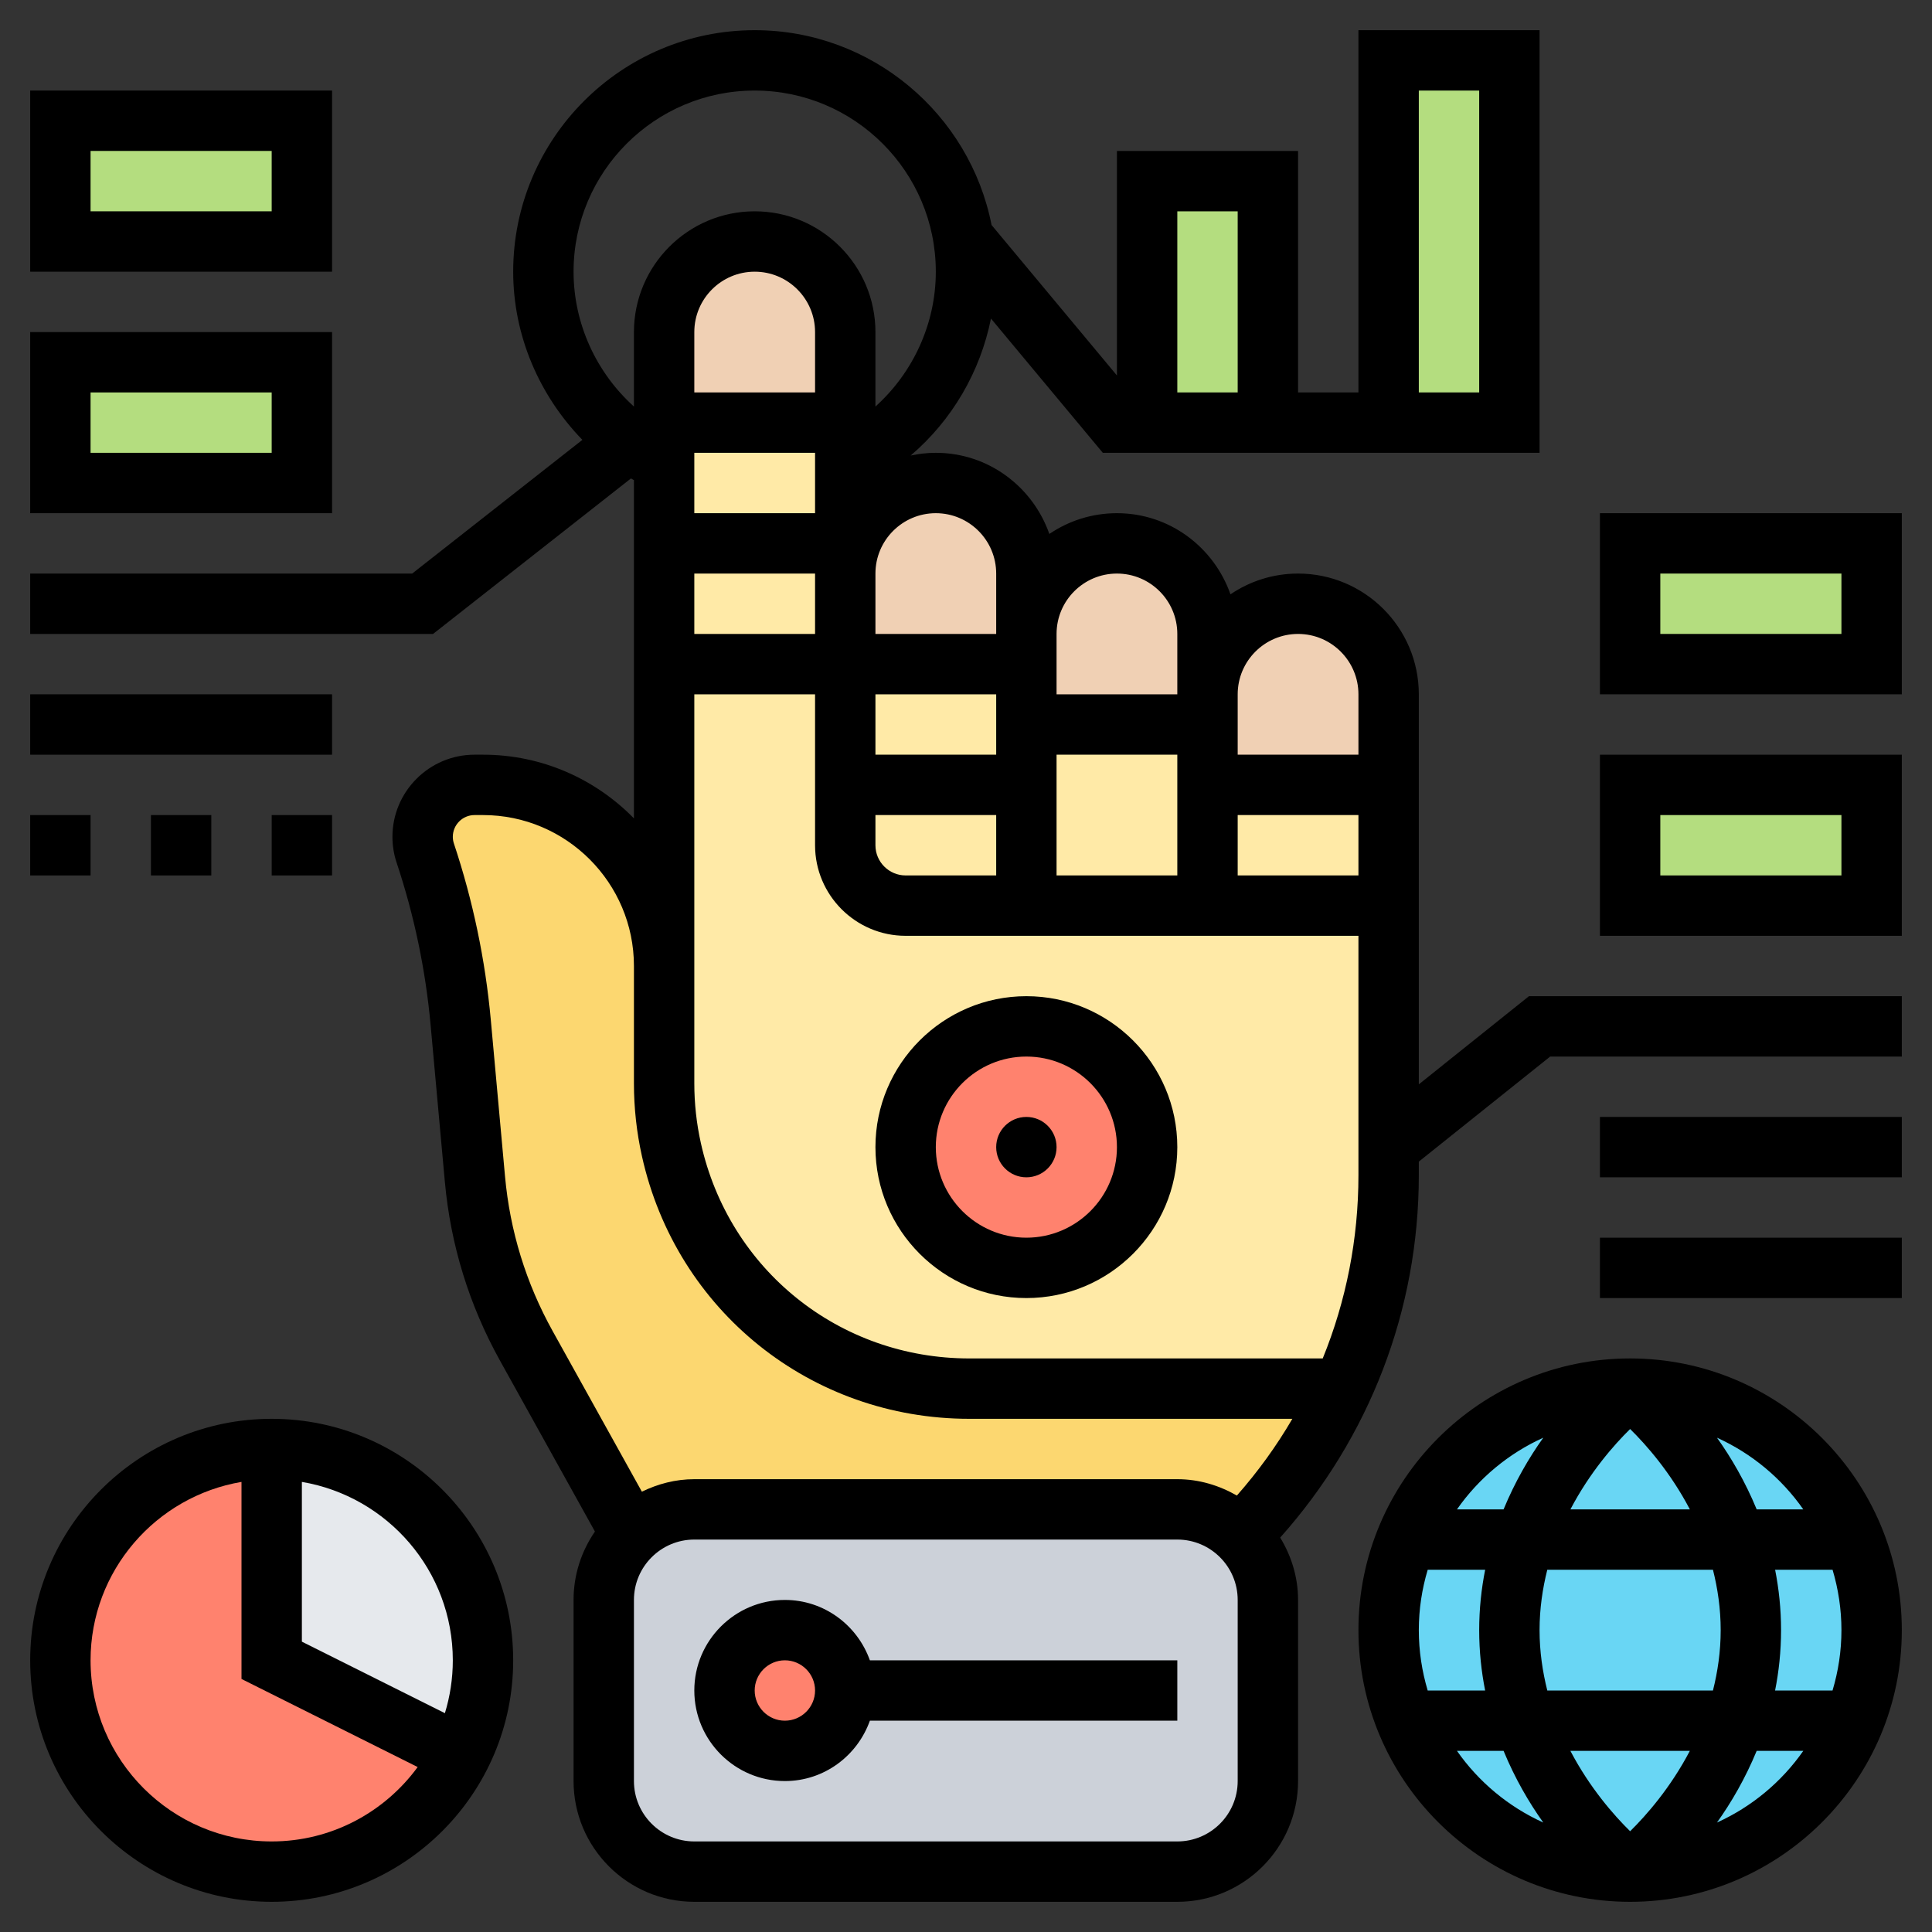 <svg id="_x33_0" enable-background="new 0 0 64 64" height="512" viewBox="0 0 64 64" width="512" xmlns="http://www.w3.org/2000/svg"><rect x="0" y="0" width="64" height="64" fill="#333333" stroke="none"/><g><g><g><circle cx="54" cy="54" fill="#69d6f4" r="8"/></g><g><path d="m2 4h8v4h-8z" fill="#b4dd7f"/></g><g><path d="m2 12h8v4h-8z" fill="#b4dd7f"/></g><g><path d="m46 2h4v12h-4z" fill="#b4dd7f"/></g><g><path d="m38 6h4v8h-4z" fill="#b4dd7f"/></g><g><path d="m54 26h8v4h-8z" fill="#b4dd7f"/></g><g><path d="m54 18h8v4h-8z" fill="#b4dd7f"/></g><g><path d="m42 53v6c0 1.66-1.34 3-3 3h-16c-1.66 0-3-1.34-3-3v-6c0-.85.35-1.62.92-2.15.54-.53 1.27-.85 2.08-.85h16c.83 0 1.58.34 2.12.88s.88 1.29.88 2.12z" fill="#ccd1d9"/></g><g><path d="m40 26v-2h-6v-2h-6v-3-1-2.67-1.33h-6v1.33 2.67 4 10 3.89c0 .74.08 1.47.24 2.19 1.03 4.63 5.13 7.92 9.87 7.92h12.35c1.01-2.2 1.54-4.61 1.54-7.07v-.93-8-4z" fill="#ffeaa7"/></g><g><path d="m32.11 46h12.35c-.81 1.8-1.94 3.44-3.34 4.88-.54-.54-1.29-.88-2.12-.88h-16c-.81 0-1.54.32-2.08.85l-.01-.01-3.47-6.25c-.95-1.71-1.53-3.59-1.71-5.54l-.47-5.18c-.17-1.91-.57-3.79-1.17-5.61-.06-.17-.09-.35-.09-.54 0-.95.77-1.72 1.72-1.72h.28c3.31 0 6 2.69 6 6v3.89c0 .74.08 1.47.24 2.19 1.03 4.63 5.13 7.92 9.87 7.92z" fill="#fcd770"/></g><g><path d="m46 23v3h-6v-2-1c0-1.66 1.34-3 3-3 .83 0 1.58.34 2.12.88s.88 1.29.88 2.12z" fill="#f0d0b4"/></g><g><path d="m40 23v1h-6v-2-1c0-1.66 1.34-3 3-3 .83 0 1.58.34 2.12.88s.88 1.29.88 2.12z" fill="#f0d0b4"/></g><g><path d="m34 21v1h-6v-3c0-1.66 1.34-3 3-3 .83 0 1.58.34 2.12.88s.88 1.29.88 2.12z" fill="#f0d0b4"/></g><g><path d="m28 11v3h-6v-3c0-1.66 1.34-3 3-3 .83 0 1.58.34 2.12.88s.88 1.29.88 2.12z" fill="#f0d0b4"/></g><g><circle cx="26" cy="56" fill="#ff826e" r="2"/></g><g><path d="m34 34c2.21 0 4 1.79 4 4s-1.79 4-4 4-4-1.79-4-4 1.79-4 4-4z" fill="#ff826e"/></g><g><path d="m16 55c0 1.13-.26 2.18-.74 3.12l-.26-.12-6-3v-7c3.87 0 7 3.13 7 7z" fill="#e6e9ed"/></g><g><path d="m9 55 6 3 .26.12c-1.14 2.3-3.51 3.88-6.26 3.88-3.87 0-7-3.13-7-7s3.13-7 7-7z" fill="#ff826e"/></g></g><g><path d="m54 45c-4.962 0-9 4.038-9 9s4.038 9 9 9 9-4.038 9-9-4.038-9-9-9zm5.736 5h-1.544c-.376-.912-.841-1.711-1.315-2.374 1.153.522 2.141 1.346 2.859 2.374zm1.264 4c0 .695-.105 1.366-.295 2h-1.903c.125-.629.198-1.295.198-2s-.073-1.371-.197-2h1.903c.189.634.294 1.305.294 2zm-7 6.662c-.54-.53-1.339-1.441-1.979-2.662h3.957c-.639 1.221-1.439 2.132-1.978 2.662zm-2.744-4.662c-.156-.622-.256-1.287-.256-2s.1-1.378.256-2h5.488c.156.622.256 1.287.256 2s-.1 1.378-.256 2zm-4.256-2c0-.695.105-1.366.295-2h1.903c-.125.629-.198 1.295-.198 2s.073 1.371.197 2h-1.903c-.189-.634-.294-1.305-.294-2zm7-6.662c.54.53 1.339 1.441 1.979 2.662h-3.957c.639-1.221 1.438-2.132 1.978-2.662zm-2.877.288c-.475.664-.939 1.463-1.315 2.374h-1.544c.718-1.028 1.706-1.852 2.859-2.374zm-2.859 10.374h1.544c.376.912.841 1.711 1.315 2.374-1.153-.522-2.141-1.346-2.859-2.374zm8.613 2.374c.475-.664.939-1.463 1.315-2.374h1.544c-.718 1.028-1.706 1.852-2.859 2.374z"/><path d="m26 53c-1.654 0-3 1.346-3 3s1.346 3 3 3c1.302 0 2.402-.839 2.816-2h10.184v-2h-10.184c-.414-1.161-1.514-2-2.816-2zm0 4c-.551 0-1-.449-1-1s.449-1 1-1 1 .449 1 1-.449 1-1 1z"/><circle cx="34" cy="38" r="1"/><path d="m34 33c-2.757 0-5 2.243-5 5s2.243 5 5 5 5-2.243 5-5-2.243-5-5-5zm0 8c-1.654 0-3-1.346-3-3s1.346-3 3-3 3 1.346 3 3-1.346 3-3 3z"/><path d="m47 35.92v-12.92c0-2.206-1.794-4-4-4-.829 0-1.6.254-2.239.688-.547-1.56-2.017-2.688-3.761-2.688-.829 0-1.6.254-2.239.688-.547-1.56-2.017-2.688-3.761-2.688-.286 0-.564.033-.833.09 1.367-1.166 2.305-2.768 2.66-4.537l3.705 4.447h14.468v-14h-6v12h-2v-8h-6v7.438l-4.153-4.984c-.722-3.673-3.965-6.454-7.847-6.454-4.411 0-8 3.589-8 8 0 2.111.861 4.098 2.292 5.571l-5.638 4.429h-12.654v2h13.346l6.555-5.151c.033.02.067.037.099.056v11.205c-1.272-1.3-3.042-2.11-5-2.11h-.279c-1.5 0-2.721 1.221-2.721 2.721 0 .293.047.583.14.86.581 1.742.959 3.552 1.125 5.38l.471 5.183c.19 2.094.805 4.088 1.826 5.927l3.146 5.663c-.444.646-.708 1.425-.708 2.266v6c0 2.206 1.794 4 4 4h16c2.206 0 4-1.794 4-4v-6c0-.758-.224-1.461-.592-2.065 2.956-3.315 4.592-7.537 4.592-12.006v-.449l4.351-3.48h11.649v-2h-12.351zm0-32.92h2v10h-2zm-6 4v6h-2v-6zm-14 10h-4v-2h4zm0-4h-4v-2c0-1.103.897-2 2-2s2 .897 2 2zm-4 6h4v2h-4zm10 6h-4v-2h4zm-4 2h4v2h-3c-.551 0-1-.449-1-1zm6-2h4v4h-4zm6 2h4v2h-4zm2-6c1.103 0 2 .897 2 2v2h-4v-2c0-1.103.897-2 2-2zm-6-2c1.103 0 2 .897 2 2v2h-4v-2c0-1.103.897-2 2-2zm-4 0v2h-4v-2c0-1.103.897-2 2-2s2 .897 2 2zm-8-16c3.309 0 6 2.691 6 6 0 1.721-.752 3.344-2 4.467v-2.467c0-2.206-1.794-4-4-4s-4 1.794-4 4v2.467c-1.248-1.124-2-2.746-2-4.467 0-3.309 2.691-6 6-6zm-8.271 35.964-.471-5.184c-.181-1.982-.591-3.944-1.22-5.832-.025-.073-.038-.15-.038-.227 0-.398.323-.721.721-.721h.279c2.757 0 5 2.243 5 5v3.89c0 .81.089 1.621.265 2.41 1.138 5.122 5.598 8.7 10.845 8.7h10.701c-.524.899-1.138 1.748-1.838 2.542-.585-.335-1.252-.542-1.973-.542h-16c-.625 0-1.21.157-1.737.414l-2.952-5.314c-.886-1.593-1.418-3.321-1.582-5.136zm24.271 20.036c0 1.103-.897 2-2 2h-16c-1.103 0-2-.897-2-2v-6c0-1.103.897-2 2-2h16c1.103 0 2 .897 2 2zm2.817-14h-11.707c-4.303 0-7.959-2.934-8.893-7.134-.144-.647-.217-1.312-.217-1.976v-12.89h4v5c0 1.654 1.346 3 3 3h15v7.929c0 2.113-.407 4.167-1.183 6.071z"/><path d="m53 37h10v2h-10z"/><path d="m53 41h10v2h-10z"/><path d="m53 17v6h10v-6zm8 4h-6v-2h6z"/><path d="m11 3h-10v6h10zm-2 4h-6v-2h6z"/><path d="m11 11h-10v6h10zm-2 4h-6v-2h6z"/><path d="m53 31h10v-6h-10zm2-4h6v2h-6z"/><path d="m1 23h10v2h-10z"/><path d="m1 27h2v2h-2z"/><path d="m5 27h2v2h-2z"/><path d="m9 27h2v2h-2z"/><path d="m9 47c-4.411 0-8 3.589-8 8s3.589 8 8 8 8-3.589 8-8-3.589-8-8-8zm0 14c-3.309 0-6-2.691-6-6 0-2.967 2.167-5.431 5-5.91v6.528l5.836 2.918c-1.092 1.491-2.85 2.464-4.836 2.464zm5.738-4.249-4.738-2.369v-5.292c2.833.478 5 2.942 5 5.91 0 .609-.093 1.197-.262 1.751z"/></g></g></svg>